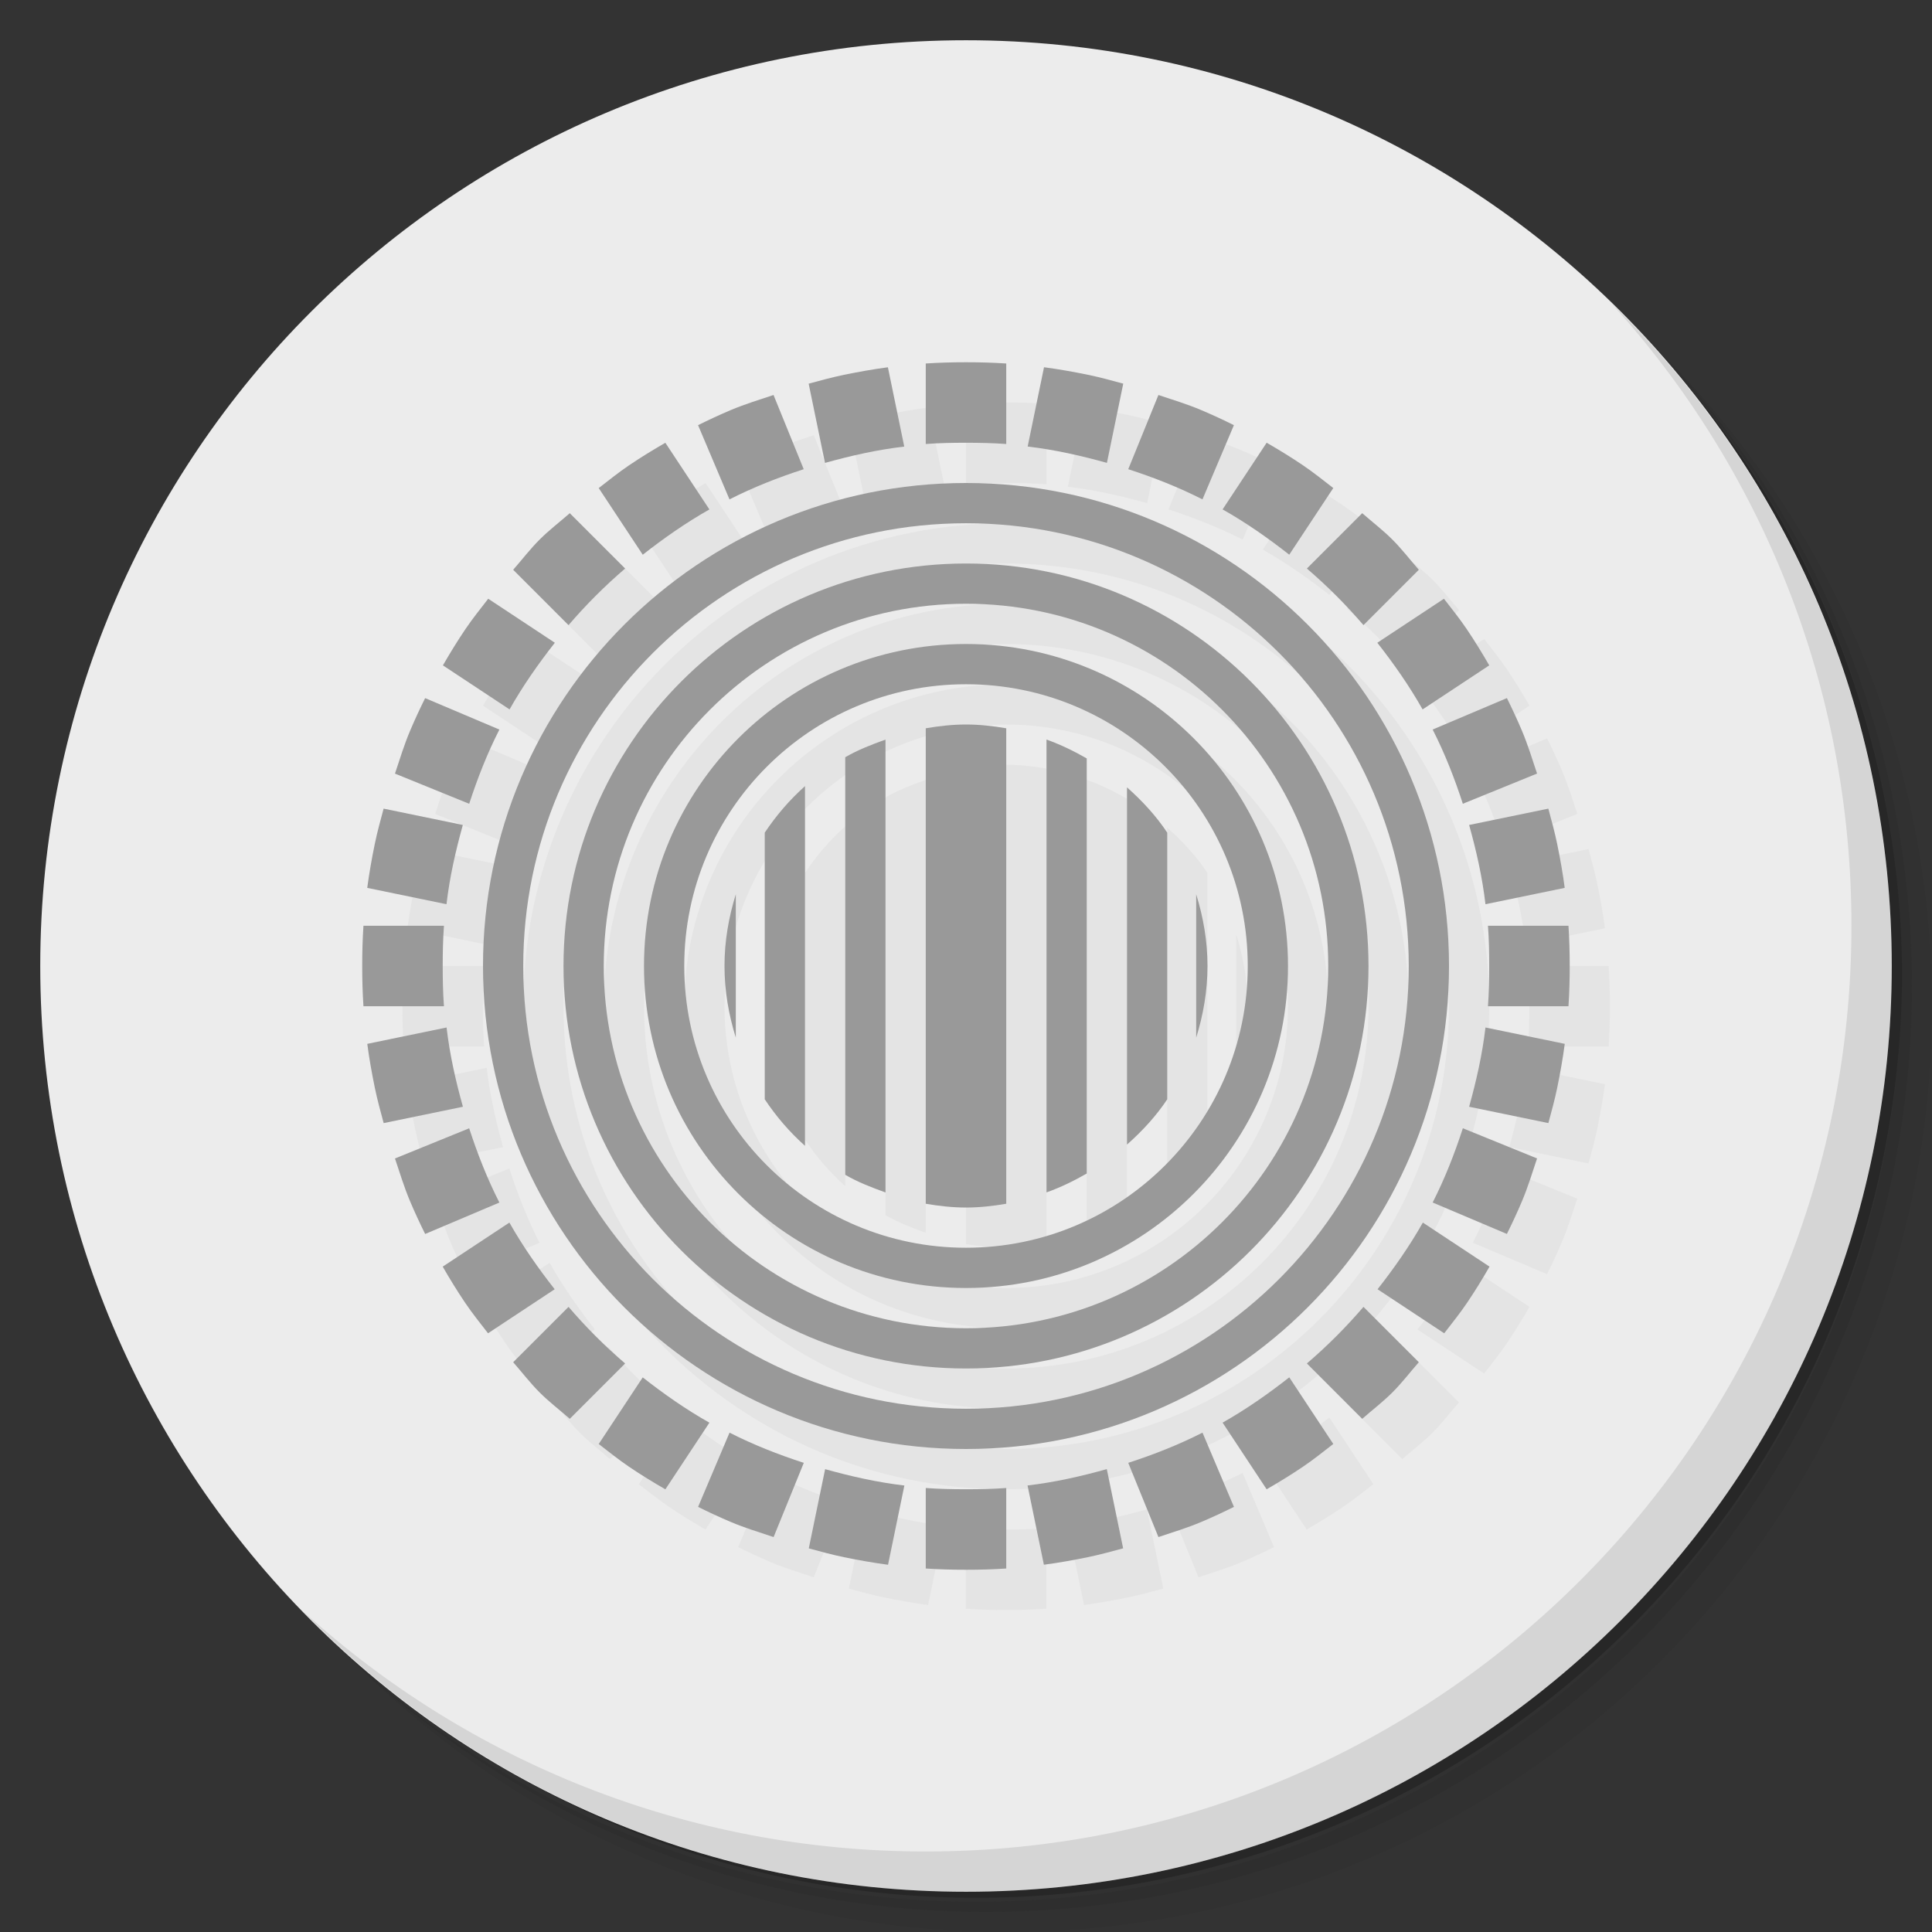 <?xml version="1.0" encoding="UTF-8" standalone="no"?>
<svg
   xmlns:dc="http://purl.org/dc/elements/1.1/"
   xmlns:cc="http://creativecommons.org/ns#"
   xmlns:rdf="http://www.w3.org/1999/02/22-rdf-syntax-ns#"
   xmlns:svg="http://www.w3.org/2000/svg"
   xmlns="http://www.w3.org/2000/svg"
   xmlns:sodipodi="http://sodipodi.sourceforge.net/DTD/sodipodi-0.dtd"
   xmlns:inkscape="http://www.inkscape.org/namespaces/inkscape"
   viewBox="0 0 48 48"
   id="svg2"
   version="1.1"
   inkscape:version="0.91 r13725"
   sodipodi:docname="chrome-https___prezi.com.svg">
  <rect x="0" y="0" width="48" height="48" fill="#333333" stroke="none"/>
  <sodipodi:namedview
     pagecolor="#ffffff"
     bordercolor="#666666"
     borderopacity="1"
     objecttolerance="10"
     gridtolerance="10"
     guidetolerance="10"
     inkscape:pageopacity="0"
     inkscape:pageshadow="2"
     inkscape:window-width="791"
     inkscape:window-height="480"
     id="namedview63"
     showgrid="false"
     inkscape:zoom="4.9166667"
     inkscape:cx="24"
     inkscape:cy="24"
     inkscape:window-x="57"
     inkscape:window-y="31"
     inkscape:window-maximized="0"
     inkscape:current-layer="svg2" />
  <defs
     id="defs4">
    <linearGradient
       id="linearGradient3328"
       gradientUnits="userSpaceOnUse"
       gradientTransform="matrix(0,-1,1,0,-1.5e-6,48)"
       x1="1"
       x2="47">
      <stop
         style="stop-color:#007fba;stop-opacity:1"
         id="stop7" />
      <stop
         offset="1"
         style="stop-color:#008cce;stop-opacity:1"
         id="stop9" />
    </linearGradient>
  </defs>
  <path
     d="m 36.31,5 c 5.859,4.062 9.688,10.831 9.688,18.5 0,12.426 -10.07,22.5 -22.5,22.5 -7.669,0 -14.438,-3.828 -18.5,-9.688 1.037,1.822 2.306,3.499 3.781,4.969 4.085,3.712 9.514,5.969 15.469,5.969 12.703,0 23,-10.298 23,-23 0,-5.954 -2.256,-11.384 -5.969,-15.469 C 39.81,7.306 38.132,6.037 36.31,5 z m 4.969,3.781 c 3.854,4.113 6.219,9.637 6.219,15.719 0,12.703 -10.297,23 -23,23 -6.081,0 -11.606,-2.364 -15.719,-6.219 4.16,4.144 9.883,6.719 16.219,6.719 12.703,0 23,-10.298 23,-23 0,-6.335 -2.575,-12.06 -6.719,-16.219 z"
     style="opacity:0.05"
     id="path11" />
  <path
     d="m 41.28 8.781 c 3.712 4.085 5.969 9.514 5.969 15.469 0 12.703 -10.297 23 -23 23 -5.954 0 -11.384 -2.256 -15.469 -5.969 4.113 3.854 9.637 6.219 15.719 6.219 12.703 0 23 -10.298 23 -23 0 -6.081 -2.364 -11.606 -6.219 -15.719 z"
     style="opacity:0.1"
     id="path13" />
  <path
     d="M 31.25,2.375 C 39.865,5.529 46,13.792 46,23.505 c 0,12.426 -10.07,22.5 -22.5,22.5 -9.708,0 -17.971,-6.135 -21.12,-14.75 a 23,23 0 0 0 44.875,-7 23,23 0 0 0 -16,-21.875 z"
     style="opacity:0.2"
     id="path15" />
  <path
     d="M 24,47 C 36.703,47 47,36.703 47,24 47,11.297 36.703,1 24,1 11.297,1 1,11.297 1,24 1,36.703 11.297,47 24,47 Z"
     style="fill:#ececec;fill-opacity:1"
     id="path17"
     inkscape:connector-curvature="0" />
  <path
     d="m 25 10 c -0.338 0 -0.668 0.009 -1 0.031 l 0 2 c 0.327 -0.025 0.666 -0.031 1 -0.031 c 0.334 0 0.673 0.007 1 0.031 l 0 -2 c -0.332 -0.022 -0.662 -0.031 -1 -0.031 z m -1.938 0.125 c -0.365 0.047 -0.737 0.115 -1.094 0.188 -0.296 0.061 -0.585 0.141 -0.875 0.219 l 0.406 1.969 c 0.641 -0.179 1.292 -0.327 1.969 -0.406 l -0.406 -1.969 z m 3.875 0 -0.406 1.969 c 0.677 0.079 1.328 0.228 1.969 0.406 l 0.406 -1.969 c -0.29 -0.078 -0.579 -0.158 -0.875 -0.219 -0.356 -0.073 -0.729 -0.14 -1.094 -0.188 z m -6.719 0.688 c -0.358 0.12 -0.717 0.229 -1.063 0.375 -0.276 0.117 -0.545 0.242 -0.813 0.375 l 0.781 1.844 c 0.594 -0.302 1.202 -0.541 1.844 -0.75 l -0.75 -1.844 z m 9.563 0 -0.75 1.844 c 0.642 0.209 1.25 0.448 1.844 0.75 l 0.781 -1.844 c -0.267 -0.133 -0.536 -0.258 -0.813 -0.375 -0.345 -0.146 -0.704 -0.255 -1.063 -0.375 z m -12.25 1.188 c -0.312 0.18 -0.609 0.362 -0.906 0.563 -0.258 0.174 -0.504 0.373 -0.75 0.563 l 1.094 1.656 c 0.519 -0.408 1.078 -0.799 1.656 -1.125 l -1.094 -1.656 z m 14.938 0 -1.094 1.656 c 0.579 0.326 1.137 0.717 1.656 1.125 l 1.094 -1.656 c -0.246 -0.19 -0.492 -0.388 -0.75 -0.563 -0.297 -0.201 -0.594 -0.383 -0.906 -0.563 z m -7.469 1 c -6.627 0 -12 5.373 -12 12 0 6.627 5.373 12 12 12 6.627 0 12 -5.373 12 -12 0 -6.627 -5.373 -12 -12 -12 z m -9.844 0.75 c -0.25 0.219 -0.515 0.421 -0.75 0.656 -0.235 0.235 -0.437 0.5 -0.656 0.75 l 1.375 1.375 c 0.435 -0.507 0.899 -0.971 1.406 -1.406 l -1.375 -1.375 z m 19.688 0 -1.375 1.375 c 0.507 0.435 0.971 0.899 1.406 1.406 l 1.375 -1.375 c -0.219 -0.25 -0.421 -0.515 -0.656 -0.75 -0.235 -0.235 -0.5 -0.437 -0.75 -0.656 z m -9.844 0.25 c 6.075 0 11 4.925 11 11 0 6.075 -4.925 11 -11 11 -6.075 0 -11 -4.925 -11 -11 0 -6.075 4.925 -11 11 -11 z m 0 1 c -5.523 0 -10 4.477 -10 10 0 5.523 4.477 10 10 10 5.523 0 10 -4.477 10 -10 0 -5.523 -4.477 -10 -10 -10 z m -11.875 0.875 c -0.19 0.246 -0.388 0.492 -0.563 0.75 -0.201 0.297 -0.383 0.594 -0.563 0.906 l 1.656 1.094 c 0.326 -0.579 0.717 -1.137 1.125 -1.656 l -1.656 -1.094 z m 23.75 0 -1.656 1.094 c 0.408 0.519 0.799 1.078 1.125 1.656 l 1.656 -1.094 c -0.18 -0.312 -0.362 -0.609 -0.563 -0.906 -0.174 -0.258 -0.373 -0.504 -0.563 -0.75 z m -11.875 0.125 c 4.971 0 9 4.03 9 9 0 4.971 -4.03 9 -9 9 -4.971 0 -9 -4.03 -9 -9 0 -4.971 4.03 -9 9 -9 z m 0 1 c -4.418 0 -8 3.582 -8 8 0 4.418 3.582 8 8 8 4.418 0 8 -3.582 8 -8 0 -4.418 -3.582 -8 -8 -8 z m 0 1 c 3.866 0 7 3.134 7 7 0 3.866 -3.134 7 -7 7 -3.866 0 -7 -3.134 -7 -7 0 -3.866 3.134 -7 7 -7 z m -13.438 0.344 c -0.133 0.267 -0.258 0.536 -0.375 0.813 -0.146 0.345 -0.255 0.704 -0.375 1.063 l 1.844 0.75 c 0.209 -0.642 0.448 -1.25 0.75 -1.844 l -1.844 -0.781 z m 26.875 0 -1.844 0.781 c 0.302 0.594 0.541 1.202 0.75 1.844 l 1.844 -0.75 c -0.12 -0.358 -0.229 -0.717 -0.375 -1.063 -0.117 -0.276 -0.242 -0.545 -0.375 -0.813 z m -13.438 0.656 c -0.339 0 -0.677 0.039 -1 0.094 l 0 11.813 c 0.323 0.055 0.661 0.094 1 0.094 c 0.34 0 0.676 -0.039 1 -0.094 l 0 -11.813 c -0.324 -0.055 -0.66 -0.094 -1 -0.094 z m -2 0.375 c -0.348 0.125 -0.685 0.255 -1 0.438 l 0 10.375 c 0.315 0.183 0.652 0.313 1 0.438 l 0 -11.25 z m 4 0 0 11.25 c 0.353 -0.126 0.68 -0.286 1 -0.469 l 0 -10.313 c -0.32 -0.183 -0.647 -0.343 -1 -0.469 z m -6 1.156 c -0.383 0.342 -0.715 0.728 -1 1.156 l 0 6.625 c 0.285 0.428 0.617 0.814 1 1.156 l 0 -8.938 z m 8 0.031 0 8.875 c 0.375 -0.332 0.721 -0.705 1 -1.125 l 0 -6.625 c -0.279 -0.42 -0.625 -0.793 -1 -1.125 z m -18.469 0.531 c -0.078 0.29 -0.158 0.579 -0.219 0.875 -0.073 0.356 -0.14 0.729 -0.188 1.094 l 1.969 0.406 c 0.079 -0.677 0.228 -1.328 0.406 -1.969 l -1.969 -0.406 z m 28.938 0 l -1.969 0.406 c 0.179 0.641 0.327 1.292 0.406 1.969 l 1.969 -0.406 c -0.047 -0.365 -0.115 -0.737 -0.188 -1.094 -0.061 -0.296 -0.141 -0.585 -0.219 -0.875 z m -20.19 2.125 c -0.175 0.564 -0.281 1.16 -0.281 1.781 c 0 0.621 0.106 1.218 0.281 1.781 l 0 -3.563 z m 11.438 0 0 3.563 c 0.175 -0.564 0.281 -1.16 0.281 -1.781 0 -0.621 -0.106 -1.218 -0.281 -1.781 z m -20.688 0.781 c -0.022 0.332 -0.031 0.662 -0.031 1 c 0 0.338 0.009 0.668 0.031 1 l 2 0 c -0.025 -0.327 -0.031 -0.666 -0.031 -1 c 0 -0.334 0.007 -0.673 0.031 -1 l -2 0 z m 27.938 0 c 0.025 0.327 0.031 0.666 0.031 1 c 0 0.334 -0.007 0.673 -0.031 1 l 2 0 c 0.022 -0.332 0.031 -0.662 0.031 -1 0 -0.338 -0.009 -0.668 -0.031 -1 l -2 0 z m -25.875 2.531 -1.969 0.406 c 0.047 0.365 0.115 0.737 0.188 1.094 0.061 0.296 0.141 0.585 0.219 0.875 l 1.969 -0.406 c -0.179 -0.641 -0.327 -1.292 -0.406 -1.969 z m 25.813 0 c -0.079 0.677 -0.228 1.328 -0.406 1.969 l 1.969 0.406 c 0.078 -0.29 0.158 -0.579 0.219 -0.875 0.073 -0.356 0.14 -0.729 0.188 -1.094 l -1.969 -0.406 z m -25.25 2.5 -1.844 0.75 c 0.12 0.358 0.229 0.717 0.375 1.063 0.117 0.276 0.242 0.545 0.375 0.813 l 1.844 -0.781 c -0.302 -0.594 -0.541 -1.202 -0.75 -1.844 z m 24.688 0 c -0.209 0.642 -0.448 1.25 -0.75 1.844 l 1.844 0.781 c 0.133 -0.267 0.258 -0.536 0.375 -0.813 0.146 -0.345 0.255 -0.704 0.375 -1.063 l -1.844 -0.75 z m -23.688 2.344 -1.656 1.094 c 0.18 0.312 0.362 0.609 0.563 0.906 0.174 0.258 0.373 0.504 0.563 0.75 l 1.656 -1.094 c -0.408 -0.519 -0.799 -1.078 -1.125 -1.656 z m 22.688 0 c -0.326 0.579 -0.717 1.137 -1.125 1.656 l 1.656 1.094 c 0.19 -0.246 0.388 -0.492 0.563 -0.75 c 0.201 -0.297 0.383 -0.594 0.563 -0.906 l -1.656 -1.094 z m -21.22 2.094 -1.375 1.375 c 0.219 0.25 0.421 0.515 0.656 0.75 0.235 0.235 0.5 0.437 0.75 0.656 l 1.375 -1.375 c -0.507 -0.435 -0.971 -0.899 -1.406 -1.406 z m 19.75 0 c -0.435 0.507 -0.899 0.971 -1.406 1.406 l 1.375 1.375 c 0.25 -0.219 0.515 -0.421 0.75 -0.656 0.235 -0.235 0.437 -0.5 0.656 -0.75 l -1.375 -1.375 z m -17.906 1.75 l -1.094 1.656 c 0.246 0.19 0.492 0.388 0.75 0.563 0.297 0.201 0.594 0.383 0.906 0.563 l 1.094 -1.656 c -0.579 -0.326 -1.137 -0.717 -1.656 -1.125 z m 16.06 0 c -0.519 0.408 -1.078 0.799 -1.656 1.125 l 1.094 1.656 c 0.312 -0.18 0.609 -0.362 0.906 -0.563 0.258 -0.174 0.504 -0.373 0.75 -0.563 l -1.094 -1.656 z m -13.906 1.375 -0.781 1.844 c 0.267 0.133 0.536 0.258 0.813 0.375 0.345 0.146 0.704 0.255 1.063 0.375 l 0.75 -1.844 c -0.642 -0.209 -1.25 -0.448 -1.844 -0.75 z m 11.75 0 c -0.594 0.302 -1.202 0.541 -1.844 0.75 l 0.75 1.844 c 0.358 -0.12 0.717 -0.229 1.063 -0.375 0.276 -0.117 0.545 -0.242 0.813 -0.375 l -0.781 -1.844 z m -9.375 0.906 -0.406 1.969 c 0.29 0.078 0.579 0.158 0.875 0.219 0.356 0.073 0.729 0.14 1.094 0.188 l 0.406 -1.969 c -0.677 -0.079 -1.328 -0.228 -1.969 -0.406 z m 7 0 c -0.641 0.179 -1.292 0.327 -1.969 0.406 l 0.406 1.969 c 0.365 -0.047 0.737 -0.115 1.094 -0.188 0.296 -0.061 0.585 -0.141 0.875 -0.219 l -0.406 -1.969 z m -4.5 0.469 0 2 c 0.332 0.022 0.662 0.031 1 0.031 c 0.338 0 0.668 -0.009 1 -0.031 l 0 -2 c -0.327 0.025 -0.666 0.031 -1 0.031 -0.334 0 -0.673 -0.007 -1 -0.031 z"
     style="fill:#999999;opacity:0.1;fill-opacity:1;stroke:none;fill-rule:nonzero"
     id="path19" />
  <path
     d="m 40.03,7.531 c 3.712,4.084 5.969,9.514 5.969,15.469 0,12.703 -10.297,23 -23,23 C 17.045,46 11.615,43.744 7.53,40.031 11.708,44.322 17.54,47 23.999,47 c 12.703,0 23,-10.298 23,-23 0,-6.462 -2.677,-12.291 -6.969,-16.469 z"
     style="opacity:0.1"
     id="path21" />
  <path
     d="m 24 12 c -6.627 0 -12 5.373 -12 12 c 0 6.627 5.373 12 12 12 c 6.627 0 12 -5.373 12 -12 c 0 -6.627 -5.373 -12 -12 -12 z m 0 1 c 6.075 0 11 4.925 11 11 c 0 6.075 -4.925 11 -11 11 c -6.075 0 -11 -4.925 -11 -11 c 0 -6.075 4.925 -11 11 -11 z"
     style="fill:#999999;opacity:1;fill-opacity:1;stroke:none;fill-rule:nonzero"
     id="path23" />
  <path
     d="m 24 14 c -5.523 0 -10 4.477 -10 10 c 0 5.523 4.477 10 10 10 c 5.523 0 10 -4.477 10 -10 c 0 -5.523 -4.477 -10 -10 -10 z m 0 1 c 4.971 0 9 4.03 9 9 c 0 4.971 -4.03 9 -9 9 c -4.971 0 -9 -4.03 -9 -9 c 0 -4.971 4.03 -9 9 -9 z"
     style="fill:#999999;opacity:1;fill-opacity:1;stroke:none;fill-rule:nonzero"
     id="path25" />
  <path
     d="m 24 16 c -4.418 0 -8 3.582 -8 8 c 0 4.418 3.582 8 8 8 c 4.418 0 8 -3.582 8 -8 c 0 -4.418 -3.582 -8 -8 -8 z m 0 1 c 3.866 0 7 3.134 7 7 c 0 3.866 -3.134 7 -7 7 c -3.866 0 -7 -3.134 -7 -7 c 0 -3.866 3.134 -7 7 -7 z"
     style="fill:#999999;opacity:1;fill-opacity:1;stroke:none;fill-rule:nonzero"
     id="path27" />
  <path
     d="m 24 18 c -0.339 0 -0.677 0.039 -1 0.094 l 0 11.813 c 0.323 0.055 0.661 0.094 1 0.094 c 0.34 0 0.676 -0.039 1 -0.094 l 0 -11.813 c -0.324 -0.055 -0.66 -0.094 -1 -0.094 z m -2 0.375 c -0.348 0.125 -0.685 0.255 -1 0.438 l 0 10.375 c 0.315 0.183 0.652 0.313 1 0.438 l 0 -11.25 z m 4 0 l 0 11.25 c 0.353 -0.126 0.68 -0.286 1 -0.469 l 0 -10.313 c -0.32 -0.183 -0.647 -0.343 -1 -0.469 z m -6 1.156 c -0.383 0.342 -0.715 0.728 -1 1.156 l 0 6.625 c 0.285 0.428 0.617 0.814 1 1.156 l 0 -8.938 z m 8 0.031 l 0 8.875 c 0.375 -0.332 0.721 -0.705 1 -1.125 l 0 -6.625 c -0.279 -0.42 -0.625 -0.793 -1 -1.125 z m -9.719 2.656 c -0.175 0.564 -0.281 1.16 -0.281 1.781 c 0 0.621 0.106 1.218 0.281 1.781 l 0 -3.563 z m 11.438 0 l 0 3.563 c 0.175 -0.564 0.281 -1.16 0.281 -1.781 c 0 -0.621 -0.106 -1.218 -0.281 -1.781 z"
     style="fill:#999999;opacity:1;fill-opacity:1;stroke:none;fill-rule:nonzero"
     id="path29" />
  <path
     d="m 16.531 11 c -0.312 0.18 -0.609 0.362 -0.906 0.563 c -0.258 0.174 -0.504 0.373 -0.75 0.563 l 1.094 1.656 c 0.519 -0.408 1.078 -0.799 1.656 -1.125 l -1.094 -1.656 z m 15.5 23.22 c -0.519 0.408 -1.078 0.799 -1.656 1.125 l 1.094 1.656 c 0.312 -0.18 0.609 -0.362 0.906 -0.563 c 0.258 -0.174 0.504 -0.373 0.75 -0.563 l -1.094 -1.656 z"
     style="fill:#999999;opacity:1;fill-opacity:1;stroke:none;fill-rule:nonzero"
     id="path31" />
  <path
     d="m 35.875 14.875 l -1.656 1.094 c 0.408 0.519 0.799 1.078 1.125 1.656 l 1.656 -1.094 c -0.18 -0.312 -0.362 -0.609 -0.563 -0.906 c -0.174 -0.258 -0.373 -0.504 -0.563 -0.75 z m -23.22 15.5 l -1.656 1.094 c 0.18 0.312 0.362 0.609 0.563 0.906 c 0.174 0.258 0.373 0.504 0.563 0.75 l 1.656 -1.094 c -0.408 -0.519 -0.799 -1.078 -1.125 -1.656 z"
     style="fill:#999999;opacity:1;fill-opacity:1;stroke:none;fill-rule:nonzero"
     id="path33" />
  <path
     d="m 9.531 20.09 c -0.078 0.29 -0.158 0.579 -0.219 0.875 c -0.073 0.356 -0.14 0.729 -0.188 1.094 l 1.969 0.406 c 0.079 -0.677 0.228 -1.328 0.406 -1.969 l -1.969 -0.406 z m 27.375 5.438 c -0.079 0.677 -0.228 1.328 -0.406 1.969 l 1.969 0.406 c 0.078 -0.29 0.158 -0.579 0.219 -0.875 c 0.073 -0.356 0.14 -0.729 0.188 -1.094 l -1.969 -0.406 z"
     style="fill:#999999;opacity:1;fill-opacity:1;stroke:none;fill-rule:nonzero"
     id="path35" />
  <path
     d="m 25.938 9.125 l -0.406 1.969 c 0.677 0.079 1.328 0.228 1.969 0.406 l 0.406 -1.969 c -0.29 -0.078 -0.579 -0.158 -0.875 -0.219 c -0.356 -0.073 -0.729 -0.14 -1.094 -0.188 z m -5.438 27.375 l -0.406 1.969 c 0.29 0.078 0.579 0.158 0.875 0.219 c 0.356 0.073 0.729 0.14 1.094 0.188 l 0.406 -1.969 c -0.677 -0.079 -1.328 -0.228 -1.969 -0.406 z"
     style="fill:#999999;opacity:1;fill-opacity:1;stroke:none;fill-rule:nonzero"
     id="path37" />
  <path
     d="m 12.13 14.875 c -0.19 0.246 -0.388 0.492 -0.563 0.75 c -0.201 0.297 -0.383 0.594 -0.563 0.906 l 1.656 1.094 c 0.326 -0.579 0.717 -1.137 1.125 -1.656 l -1.656 -1.094 z m 23.22 15.5 c -0.326 0.579 -0.717 1.137 -1.125 1.656 l 1.656 1.094 c 0.19 -0.246 0.388 -0.492 0.563 -0.75 c 0.201 -0.297 0.383 -0.594 0.563 -0.906 l -1.656 -1.094 z"
     style="fill:#999999;opacity:1;fill-opacity:1;stroke:none;fill-rule:nonzero"
     id="path39" />
  <path
     d="m 31.469 11 l -1.094 1.656 c 0.579 0.326 1.137 0.717 1.656 1.125 l 1.094 -1.656 c -0.246 -0.19 -0.492 -0.388 -0.75 -0.563 c -0.297 -0.201 -0.594 -0.383 -0.906 -0.563 z m -15.5 23.22 l -1.094 1.656 c 0.246 0.19 0.492 0.388 0.75 0.563 c 0.297 0.201 0.594 0.383 0.906 0.563 l 1.094 -1.656 c -0.579 -0.326 -1.137 -0.717 -1.656 -1.125 z"
     style="fill:#999999;opacity:1;fill-opacity:1;stroke:none;fill-rule:nonzero"
     id="path41" />
  <path
     d="m 38.469 20.09 l -1.969 0.406 c 0.179 0.641 0.327 1.292 0.406 1.969 l 1.969 -0.406 c -0.047 -0.365 -0.115 -0.737 -0.188 -1.094 c -0.061 -0.296 -0.141 -0.585 -0.219 -0.875 z m -27.375 5.438 l -1.969 0.406 c 0.047 0.365 0.115 0.737 0.188 1.094 c 0.061 0.296 0.141 0.585 0.219 0.875 l 1.969 -0.406 c -0.179 -0.641 -0.327 -1.292 -0.406 -1.969 z"
     style="fill:#999999;opacity:1;fill-opacity:1;stroke:none;fill-rule:nonzero"
     id="path43" />
  <path
     d="m 22.06 9.125 c -0.365 0.047 -0.737 0.115 -1.094 0.188 c -0.296 0.061 -0.585 0.141 -0.875 0.219 l 0.406 1.969 c 0.641 -0.179 1.292 -0.327 1.969 -0.406 l -0.406 -1.969 z m 5.438 27.375 c -0.641 0.179 -1.292 0.327 -1.969 0.406 l 0.406 1.969 c 0.365 -0.047 0.737 -0.115 1.094 -0.188 c 0.296 -0.061 0.585 -0.141 0.875 -0.219 l -0.406 -1.969 z"
     style="fill:#999999;opacity:1;fill-opacity:1;stroke:none;fill-rule:nonzero"
     id="path45" />
  <path
     d="m 14.156 12.75 c -0.25 0.219 -0.515 0.421 -0.75 0.656 c -0.235 0.235 -0.437 0.5 -0.656 0.75 l 1.375 1.375 c 0.435 -0.507 0.899 -0.971 1.406 -1.406 l -1.375 -1.375 z m 19.719 19.719 c -0.435 0.507 -0.899 0.971 -1.406 1.406 l 1.375 1.375 c 0.25 -0.219 0.515 -0.421 0.75 -0.656 c 0.235 -0.235 0.437 -0.5 0.656 -0.75 l -1.375 -1.375 z"
     style="fill:#999999;opacity:1;fill-opacity:1;stroke:none;fill-rule:nonzero"
     id="path47" />
  <path
     d="m 33.844 12.75 l -1.375 1.375 c 0.507 0.435 0.971 0.899 1.406 1.406 l 1.375 -1.375 c -0.219 -0.25 -0.421 -0.515 -0.656 -0.75 c -0.235 -0.235 -0.5 -0.437 -0.75 -0.656 z m -19.719 19.719 l -1.375 1.375 c 0.219 0.25 0.421 0.515 0.656 0.75 c 0.235 0.235 0.5 0.437 0.75 0.656 l 1.375 -1.375 c -0.507 -0.435 -0.971 -0.899 -1.406 -1.406 z"
     style="fill:#999999;opacity:1;fill-opacity:1;stroke:none;fill-rule:nonzero"
     id="path49" />
  <path
     d="m 9.03 23 c -0.022 0.332 -0.031 0.662 -0.031 1 c 0 0.338 0.009 0.668 0.031 1 l 2 0 c -0.025 -0.327 -0.031 -0.666 -0.031 -1 c 0 -0.334 0.007 -0.673 0.031 -1 l -2 0 z m 27.938 0 c 0.025 0.327 0.031 0.666 0.031 1 c 0 0.334 -0.007 0.673 -0.031 1 l 2 0 c 0.022 -0.332 0.031 -0.662 0.031 -1 c 0 -0.338 -0.009 -0.668 -0.031 -1 l -2 0 z"
     style="fill:#999999;opacity:1;fill-opacity:1;stroke:none;fill-rule:nonzero"
     id="path51" />
  <path
     d="m 24 9 c -0.338 0 -0.668 0.009 -1 0.031 l 0 2 c 0.327 -0.025 0.666 -0.031 1 -0.031 c 0.334 0 0.673 0.007 1 0.031 l 0 -2 c -0.332 -0.022 -0.662 -0.031 -1 -0.031 z m -1 27.969 l 0 2 c 0.332 0.022 0.662 0.031 1 0.031 c 0.338 0 0.668 -0.009 1 -0.031 l 0 -2 c -0.327 0.025 -0.666 0.031 -1 0.031 c -0.334 0 -0.673 -0.007 -1 -0.031 z"
     style="fill:#999999;opacity:1;fill-opacity:1;stroke:none;fill-rule:nonzero"
     id="path53" />
  <path
     d="m 10.563 17.344 c -0.133 0.267 -0.258 0.536 -0.375 0.813 c -0.146 0.345 -0.255 0.704 -0.375 1.063 l 1.844 0.75 c 0.209 -0.642 0.448 -1.25 0.75 -1.844 l -1.844 -0.781 z m 25.781 10.688 c -0.209 0.642 -0.448 1.25 -0.75 1.844 l 1.844 0.781 c 0.133 -0.267 0.258 -0.536 0.375 -0.813 c 0.146 -0.345 0.255 -0.704 0.375 -1.063 l -1.844 -0.75 z"
     style="fill:#999999;opacity:1;fill-opacity:1;stroke:none;fill-rule:nonzero"
     id="path55" />
  <path
     d="m 28.781 9.813 l -0.75 1.844 c 0.642 0.209 1.25 0.448 1.844 0.75 l 0.781 -1.844 c -0.267 -0.133 -0.536 -0.258 -0.813 -0.375 c -0.345 -0.146 -0.704 -0.255 -1.063 -0.375 z m -10.656 25.781 l -0.781 1.844 c 0.267 0.133 0.536 0.258 0.813 0.375 c 0.345 0.146 0.704 0.255 1.063 0.375 l 0.75 -1.844 c -0.642 -0.209 -1.25 -0.448 -1.844 -0.75 z"
     style="fill:#999999;opacity:1;fill-opacity:1;stroke:none;fill-rule:nonzero"
     id="path57" />
  <path
     d="m 37.438 17.344 l -1.844 0.781 c 0.302 0.594 0.541 1.202 0.75 1.844 l 1.844 -0.75 c -0.12 -0.358 -0.229 -0.717 -0.375 -1.063 c -0.117 -0.276 -0.242 -0.545 -0.375 -0.813 z m -25.781 10.688 l -1.844 0.75 c 0.12 0.358 0.229 0.717 0.375 1.063 c 0.117 0.276 0.242 0.545 0.375 0.813 l 1.844 -0.781 c -0.302 -0.594 -0.541 -1.202 -0.75 -1.844 z"
     style="fill:#999999;opacity:1;fill-opacity:1;stroke:none;fill-rule:nonzero"
     id="path59" />
  <path
     d="m 19.219 9.813 c -0.358 0.12 -0.717 0.229 -1.063 0.375 c -0.276 0.117 -0.545 0.242 -0.813 0.375 l 0.781 1.844 c 0.594 -0.302 1.202 -0.541 1.844 -0.75 l -0.75 -1.844 z m 10.656 25.781 c -0.594 0.302 -1.202 0.541 -1.844 0.75 l 0.75 1.844 c 0.358 -0.12 0.717 -0.229 1.063 -0.375 c 0.276 -0.117 0.545 -0.242 0.813 -0.375 l -0.781 -1.844 z"
     style="fill:#999999;opacity:1;fill-opacity:1;stroke:none;fill-rule:nonzero"
     id="path61" />
</svg>

